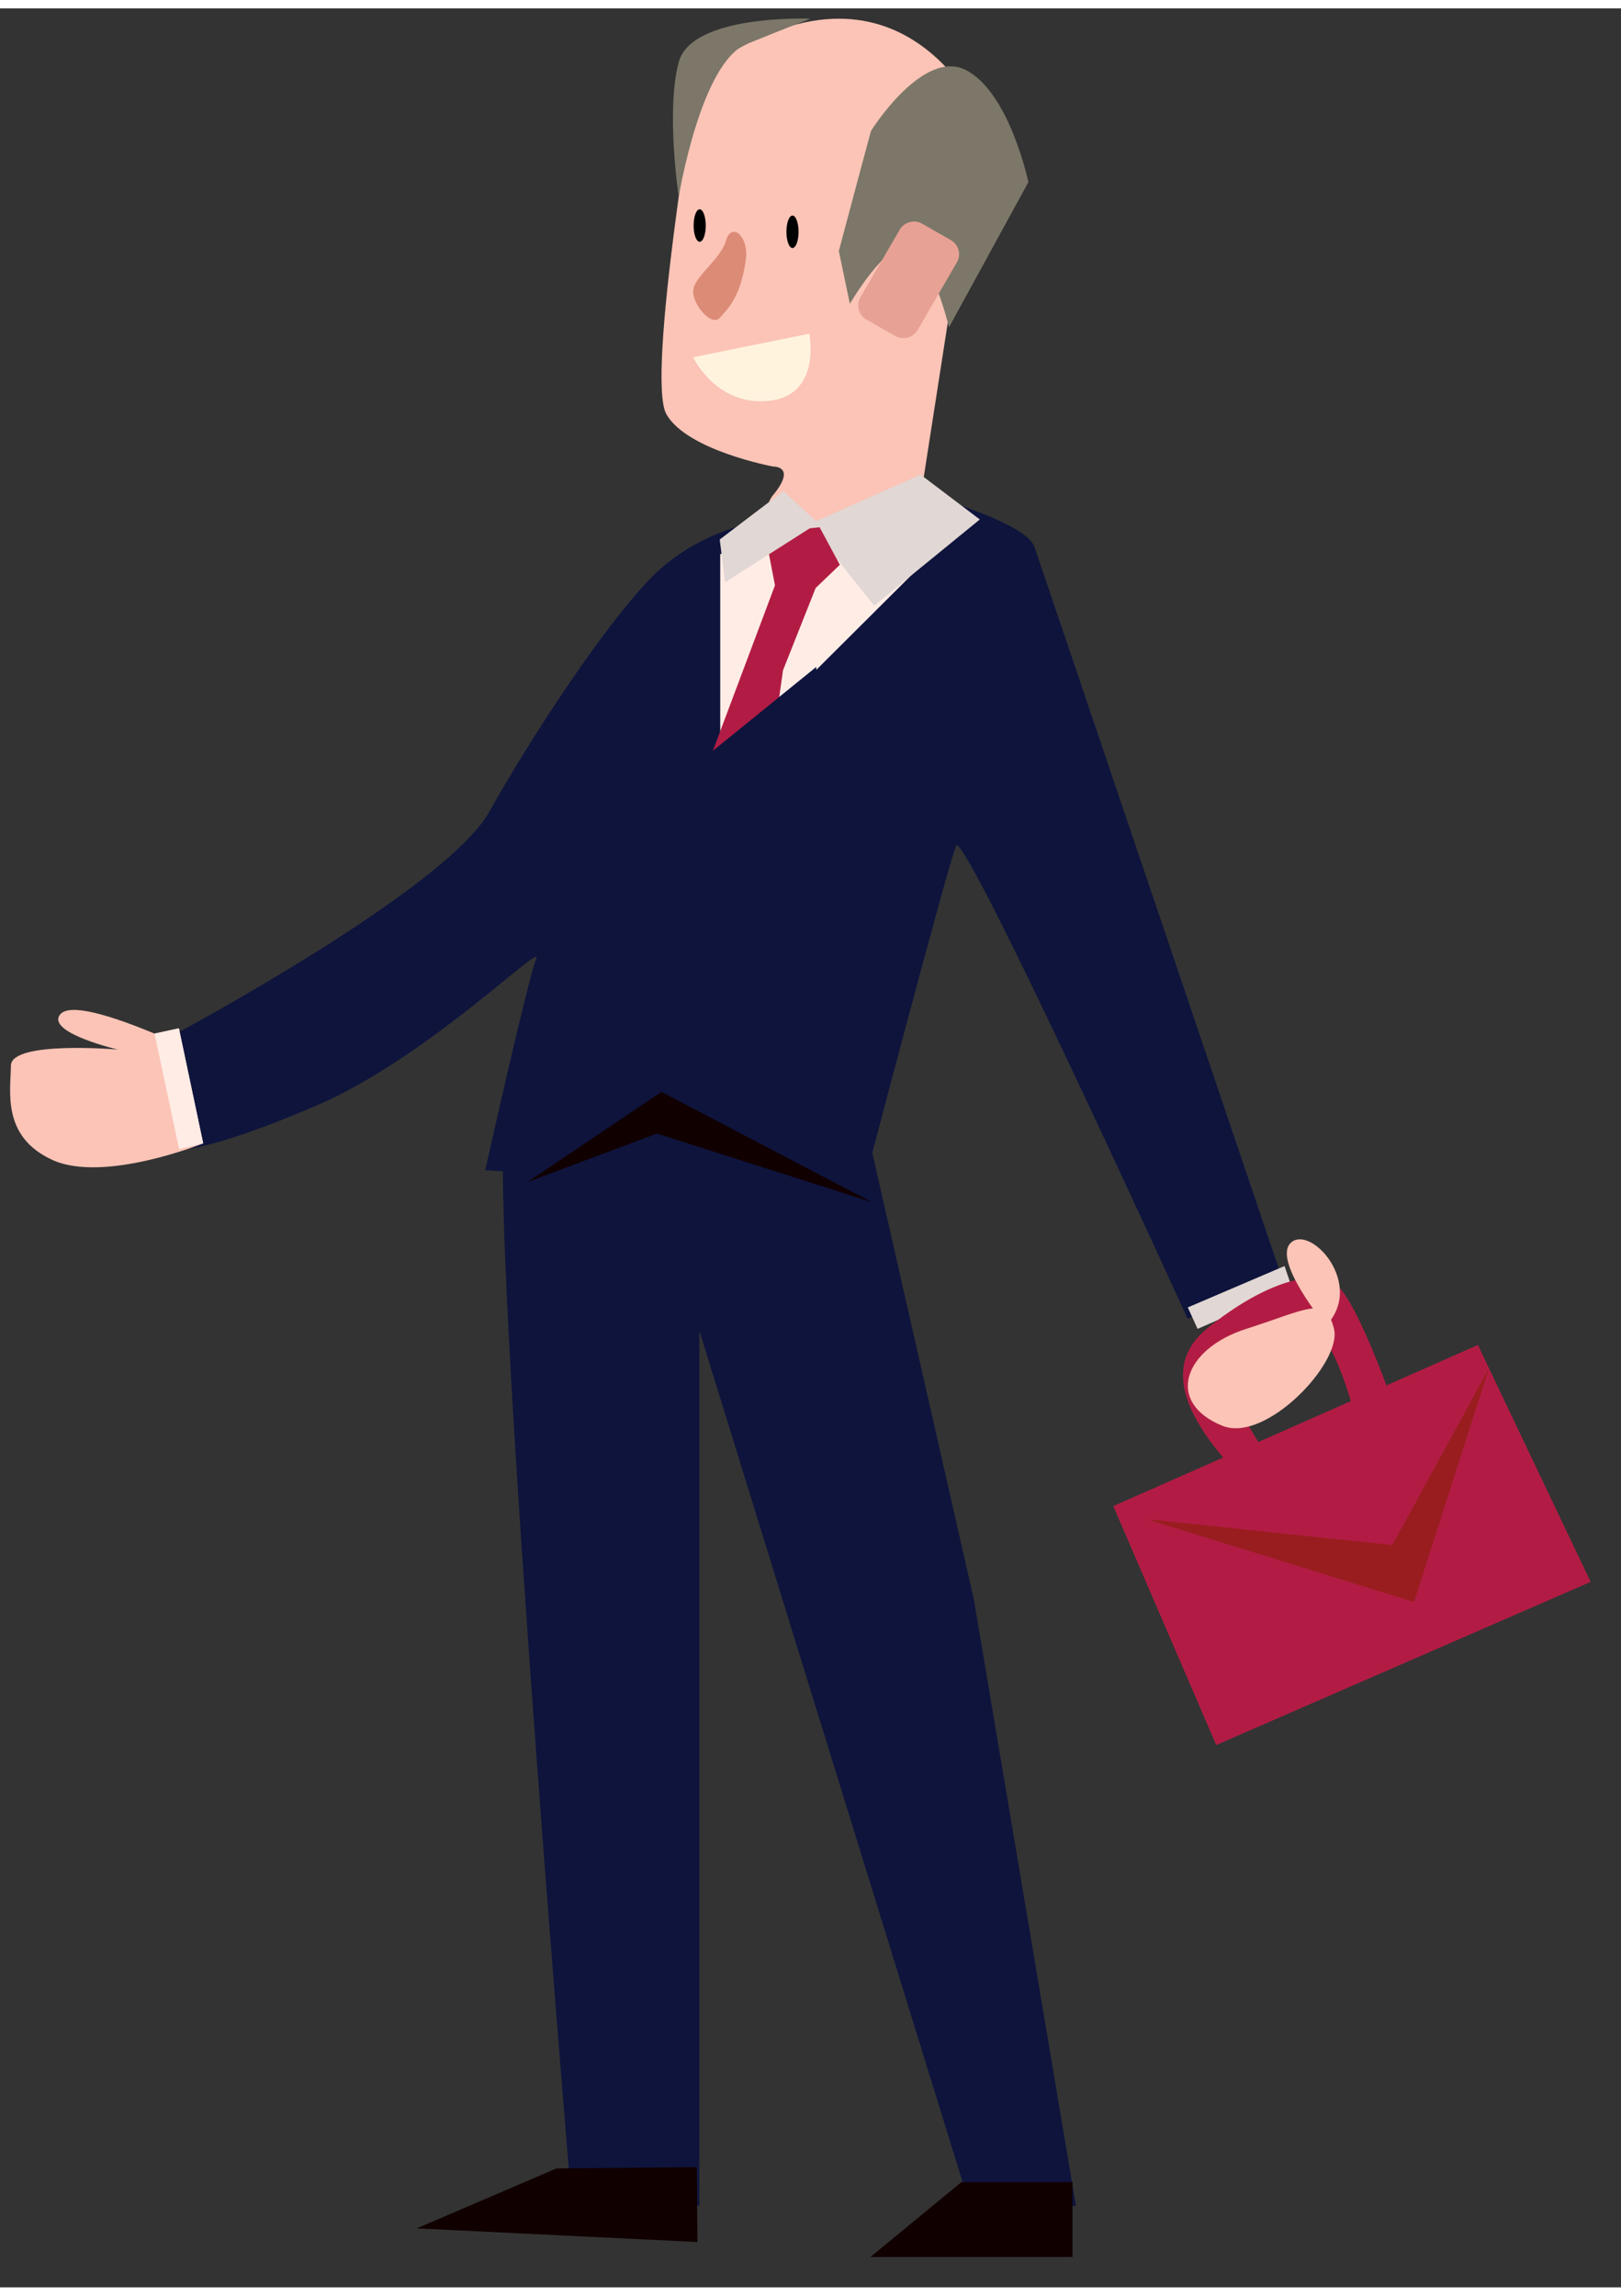 <?xml version="1.0" encoding="UTF-8" standalone="no"?>
<!DOCTYPE svg PUBLIC "-//W3C//DTD SVG 1.1//EN" "http://www.w3.org/Graphics/SVG/1.1/DTD/svg11.dtd">
<svg version="1.1" xmlns="http://www.w3.org/2000/svg" xmlns:xlink="http://www.w3.org/1999/xlink" preserveAspectRatio="xMidYMid meet" viewBox="21.072 43.321 160.176 225.187" width="156.18" height="221.19"><rect x="21.072" y="43.321" width="160.176" height="225.187" fill="#333333" stroke="none"/><defs><path d="M106.45 152.82L117.31 200.58L127.39 260.46L116.92 260.46L90.17 173.95L90.17 260.46C82.49 258.92 78.22 258.07 77.37 257.9C77.37 257.9 68.84 156.11 71.17 152.83C73.49 149.55 106.45 152.82 106.45 152.82" id="a2l3eKybLt"></path><path d="M107.08 265.51L127.05 265.51L127.05 258.11L116.07 258.11L107.08 265.51Z" id="bbU3CETsE"></path><path d="M123.3 96.56C124.08 98.84 147.73 168.72 147.73 168.72C146.8 169.13 139.36 172.4 138.43 172.81C138.43 172.81 116.32 124.31 115.55 126.06C114.77 127.8 106.24 160.29 106.24 160.29C102.52 160.08 72.74 158.34 69.02 158.12C69.02 158.12 73.28 139.03 74.06 137.22C74.83 135.41 63.34 146.99 52.41 151.7C41.48 156.41 38.77 156.05 38.77 156.05C38.77 154.89 38.77 145.62 38.77 144.46C38.77 144.46 65.14 130.34 69.4 122.73C73.67 115.13 80.65 104.53 85.3 99.69C89.95 94.85 96.16 94 96.16 94C97.22 93.81 102.52 92.87 112.06 91.18C119.04 93.26 122.79 95.05 123.3 96.56Z" id="a2iZGXMmp9"></path><path d="M89.99 264.03L62.25 262.68L76.05 256.76L89.92 256.63L89.99 264.03Z" id="b4bjwHaWr"></path><path d="M148 167.59L148.72 169.71L139.41 173.8L138.44 171.68L148 167.59Z" id="a2lb85N2Kb"></path><path d="M140.35 173.76C145.83 169.3 151.38 167.47 153.45 169.76C155.53 172.04 158.65 180.97 158.65 180.97C158.27 181.08 155.22 181.9 154.84 182C154.84 182 152.14 171.01 148.47 173.07C144.79 175.14 140.98 176.46 142.37 179.4C143.75 182.35 145.48 185.09 145.48 185.09C145.25 185.2 144.1 185.7 142.02 186.61C137.25 181.02 136.69 176.74 140.35 173.76Z" id="a5Iru563dT"></path><path d="M167.11 175.39L178.25 198.8L141.25 214.92L131.08 191.31L167.11 175.39Z" id="e2bfN4LzDK"></path><path d="M141.87 183.38C136.18 181.08 138.01 175.78 144.21 173.8C150.41 171.82 152.06 170.46 152.89 173.8C153.71 177.14 146.14 185.1 141.87 183.38" id="e2xzRBPXAj"></path><path d="M152.1 173.49C152.1 173.49 146.67 166.94 148.67 165.25C150.66 163.55 155.96 169.43 152.1 173.49" id="k6UiIso6aT"></path><path d="M158.65 195.16L168.2 177.69L160.8 200.79L134.35 192.6L158.65 195.16Z" id="cp9T3wJVJ"></path><path d="M89.98 49.91C89.98 49.91 84.88 79.84 86.92 83.42C88.96 87.01 97.47 88.59 97.47 88.59C97.47 88.59 99.85 88.51 97.47 91.4C95.08 94.3 101.89 97.47 101.89 97.47C102.57 97.05 105.98 94.98 112.1 91.25C115.58 68.89 117.51 56.46 117.89 53.97C117.89 53.97 109.72 35.33 89.98 49.91" id="a2nSbtbHbY"></path><path d="M94.76 68.22C95.11 65.8 93.35 64.4 92.82 66.24C92.29 68.08 89.91 69.62 89.6 71C89.29 72.38 91.37 74.83 92.18 73.91C93 72.99 94.23 71.89 94.76 68.22" id="aSpXaFFCm"></path><path d="M89.57 77.79C96.45 76.39 100.27 75.61 101.04 75.46C101.04 75.46 102.29 81.55 97.05 82.1C91.81 82.63 89.57 77.79 89.57 77.79" id="c33xN76zAY"></path><path d="M105.05 72.51C105.05 72.51 108.66 66.32 110.83 66.84C113 67.35 114.85 74.82 114.85 74.82C115.63 73.39 121.9 61.93 122.69 60.49C122.69 60.49 120.85 51.7 116.57 49.44C112.3 47.17 107.14 55.42 107.14 55.42C106.92 56.21 105.86 60.16 103.96 67.29C104.61 70.42 104.98 72.16 105.05 72.51Z" id="a1BN6PQPTT"></path><path d="M109.53 75.69C107.82 74.71 106.87 74.17 106.68 74.06C105.91 73.62 105.64 72.63 106.09 71.87C106.47 71.2 109.59 65.85 109.98 65.18C110.43 64.42 111.42 64.15 112.19 64.59C112.47 64.76 114.75 66.06 115.04 66.22C115.81 66.67 116.08 67.65 115.63 68.41C115.24 69.08 112.13 74.43 111.74 75.1C111.29 75.87 110.3 76.13 109.53 75.69" id="d1n1J2GR1U"></path><path d="M88.14 61.93C88.14 61.93 90.31 48.7 94.81 46.86C99.31 45.03 101.17 44.34 101.17 44.34C101.17 44.34 89.43 43.84 88.14 48.63C86.85 53.42 88.14 61.93 88.14 61.93" id="bNKe5et2P"></path><path d="M99.98 65.4C99.98 66.28 99.71 67 99.38 67C99.05 67 98.78 66.28 98.78 65.4C98.78 64.51 99.05 63.79 99.38 63.79C99.71 63.79 99.98 64.51 99.98 65.4" id="c2HBYJGJT7"></path><path d="M90.81 64.78C90.81 65.67 90.54 66.38 90.21 66.38C89.88 66.38 89.61 65.67 89.61 64.78C89.61 63.89 89.88 63.17 90.21 63.17C90.54 63.17 90.81 63.89 90.81 64.78" id="b1KEdKaq3"></path><path d="M92.24 118.14L114.11 96.35L110.87 94.63L92.24 97.24L92.24 118.14Z" id="ayOgvb4Bh"></path><path d="M26.92 142.87C25.96 144.62 32.72 146.2 32.72 146.2C32.72 146.2 22.17 145.29 22.15 147.79C22.13 150.29 21.2 154.82 26.28 157.12C31.37 159.41 41.15 155.47 41.15 155.47C40.99 154.71 40.19 150.92 38.75 144.1L36.34 144.62C30.69 142.28 27.55 141.7 26.92 142.87Z" id="fAIGWAnhB"></path><path d="M36.34 144.62L38.77 156.05L41.15 155.47L38.75 144.1L36.34 144.62Z" id="aanuN7Tql"></path><path d="M107.45 102.34L117.89 93.82L112.04 89.39L101.04 94.29L107.45 102.34Z" id="dH4PtDRcn"></path><path d="M104.06 98.3L101.67 100.59L98.44 108.73L93.33 145.23L85.99 154.5L80.78 145.27L97.65 100.33L96.65 95.15L102.06 94.59L104.06 98.3Z" id="gVgOP3fXG"></path><path d="M101.73 108.39L102.11 146.26L90 162.42L77.04 157.37L87.38 120.03L101.73 108.39Z" id="b9s071lMxb"></path><path d="M92.72 100.02L92.19 95.8L98.48 91.02L101.91 94.17L92.72 100.02Z" id="c1rJmRqaWD"></path><path d="M86.43 150.38L107.23 161.28L85.99 154.5L73.2 159.29L86.43 150.38Z" id="auCqxVdIc"></path></defs><g><g><use xlink:href="#a2l3eKybLt" opacity="1" fill="#0e143c" fill-opacity="1"></use><g><use xlink:href="#a2l3eKybLt" opacity="1" fill-opacity="0" stroke="#000000" stroke-width="1" stroke-opacity="0"></use></g></g><g><use xlink:href="#bbU3CETsE" opacity="1" fill="#110000" fill-opacity="1"></use><g><use xlink:href="#bbU3CETsE" opacity="1" fill-opacity="0" stroke="#000000" stroke-width="1" stroke-opacity="0"></use></g></g><g><use xlink:href="#a2iZGXMmp9" opacity="1" fill="#0e143c" fill-opacity="1"></use><g><use xlink:href="#a2iZGXMmp9" opacity="1" fill-opacity="0" stroke="#000000" stroke-width="1" stroke-opacity="0"></use></g></g><g><use xlink:href="#b4bjwHaWr" opacity="1" fill="#110000" fill-opacity="1"></use><g><use xlink:href="#b4bjwHaWr" opacity="1" fill-opacity="0" stroke="#000000" stroke-width="1" stroke-opacity="0"></use></g></g><g><use xlink:href="#a2lb85N2Kb" opacity="1" fill="#e1d7d4" fill-opacity="1"></use><g><use xlink:href="#a2lb85N2Kb" opacity="1" fill-opacity="0" stroke="#000000" stroke-width="1" stroke-opacity="0"></use></g></g><g><use xlink:href="#a5Iru563dT" opacity="1" fill="#b21c44" fill-opacity="1"></use><g><use xlink:href="#a5Iru563dT" opacity="1" fill-opacity="0" stroke="#000000" stroke-width="1" stroke-opacity="0"></use></g></g><g><use xlink:href="#e2bfN4LzDK" opacity="1" fill="#b21c44" fill-opacity="1"></use><g><use xlink:href="#e2bfN4LzDK" opacity="1" fill-opacity="0" stroke="#000000" stroke-width="1" stroke-opacity="0"></use></g></g><g><use xlink:href="#e2xzRBPXAj" opacity="1" fill="#fbc4b6" fill-opacity="1"></use><g><use xlink:href="#e2xzRBPXAj" opacity="1" fill-opacity="0" stroke="#000000" stroke-width="1" stroke-opacity="0"></use></g></g><g><use xlink:href="#k6UiIso6aT" opacity="1" fill="#fbc4b6" fill-opacity="1"></use><g><use xlink:href="#k6UiIso6aT" opacity="1" fill-opacity="0" stroke="#000000" stroke-width="1" stroke-opacity="0"></use></g></g><g><use xlink:href="#cp9T3wJVJ" opacity="1" fill="#991d1f" fill-opacity="1"></use><g><use xlink:href="#cp9T3wJVJ" opacity="1" fill-opacity="0" stroke="#000000" stroke-width="1" stroke-opacity="0"></use></g></g><g><use xlink:href="#a2nSbtbHbY" opacity="1" fill="#fbc4b6" fill-opacity="1"></use><g><use xlink:href="#a2nSbtbHbY" opacity="1" fill-opacity="0" stroke="#000000" stroke-width="1" stroke-opacity="0"></use></g></g><g><use xlink:href="#aSpXaFFCm" opacity="1" fill="#dc8b77" fill-opacity="1"></use><g><use xlink:href="#aSpXaFFCm" opacity="1" fill-opacity="0" stroke="#000000" stroke-width="1" stroke-opacity="0"></use></g></g><g><use xlink:href="#c33xN76zAY" opacity="1" fill="#fff3de" fill-opacity="1"></use><g><use xlink:href="#c33xN76zAY" opacity="1" fill-opacity="0" stroke="#000000" stroke-width="1" stroke-opacity="0"></use></g></g><g><use xlink:href="#a1BN6PQPTT" opacity="1" fill="#7c7768" fill-opacity="1"></use><g><use xlink:href="#a1BN6PQPTT" opacity="1" fill-opacity="0" stroke="#000000" stroke-width="1" stroke-opacity="0"></use></g></g><g><use xlink:href="#d1n1J2GR1U" opacity="1" fill="#e7a195" fill-opacity="1"></use><g><use xlink:href="#d1n1J2GR1U" opacity="1" fill-opacity="0" stroke="#000000" stroke-width="1" stroke-opacity="0"></use></g></g><g><use xlink:href="#bNKe5et2P" opacity="1" fill="#7c7768" fill-opacity="1"></use><g><use xlink:href="#bNKe5et2P" opacity="1" fill-opacity="0" stroke="#000000" stroke-width="1" stroke-opacity="0"></use></g></g><g><use xlink:href="#c2HBYJGJT7" opacity="1" fill="#000000" fill-opacity="1"></use><g><use xlink:href="#c2HBYJGJT7" opacity="1" fill-opacity="0" stroke="#000000" stroke-width="1" stroke-opacity="0"></use></g></g><g><use xlink:href="#b1KEdKaq3" opacity="1" fill="#000000" fill-opacity="1"></use><g><use xlink:href="#b1KEdKaq3" opacity="1" fill-opacity="0" stroke="#000000" stroke-width="1" stroke-opacity="0"></use></g></g><g><use xlink:href="#ayOgvb4Bh" opacity="1" fill="#feece5" fill-opacity="1"></use><g><use xlink:href="#ayOgvb4Bh" opacity="1" fill-opacity="0" stroke="#000000" stroke-width="1" stroke-opacity="0"></use></g></g><g><use xlink:href="#fAIGWAnhB" opacity="1" fill="#fbc4b6" fill-opacity="1"></use><g><use xlink:href="#fAIGWAnhB" opacity="1" fill-opacity="0" stroke="#000000" stroke-width="1" stroke-opacity="0"></use></g></g><g><use xlink:href="#aanuN7Tql" opacity="1" fill="#feece5" fill-opacity="1"></use><g><use xlink:href="#aanuN7Tql" opacity="1" fill-opacity="0" stroke="#000000" stroke-width="1" stroke-opacity="0"></use></g></g><g><use xlink:href="#dH4PtDRcn" opacity="1" fill="#e1d7d4" fill-opacity="1"></use><g><use xlink:href="#dH4PtDRcn" opacity="1" fill-opacity="0" stroke="#000000" stroke-width="1" stroke-opacity="0"></use></g></g><g><use xlink:href="#gVgOP3fXG" opacity="1" fill="#b21c44" fill-opacity="1"></use><g><use xlink:href="#gVgOP3fXG" opacity="1" fill-opacity="0" stroke="#000000" stroke-width="1" stroke-opacity="0"></use></g></g><g><use xlink:href="#b9s071lMxb" opacity="1" fill="#0e143c" fill-opacity="1"></use><g><use xlink:href="#b9s071lMxb" opacity="1" fill-opacity="0" stroke="#000000" stroke-width="1" stroke-opacity="0"></use></g></g><g><use xlink:href="#c1rJmRqaWD" opacity="1" fill="#e1d7d4" fill-opacity="1"></use><g><use xlink:href="#c1rJmRqaWD" opacity="1" fill-opacity="0" stroke="#000000" stroke-width="1" stroke-opacity="0"></use></g></g><g><use xlink:href="#auCqxVdIc" opacity="1" fill="#110000" fill-opacity="1"></use><g><use xlink:href="#auCqxVdIc" opacity="1" fill-opacity="0" stroke="#000000" stroke-width="1" stroke-opacity="0"></use></g></g></g></svg>
